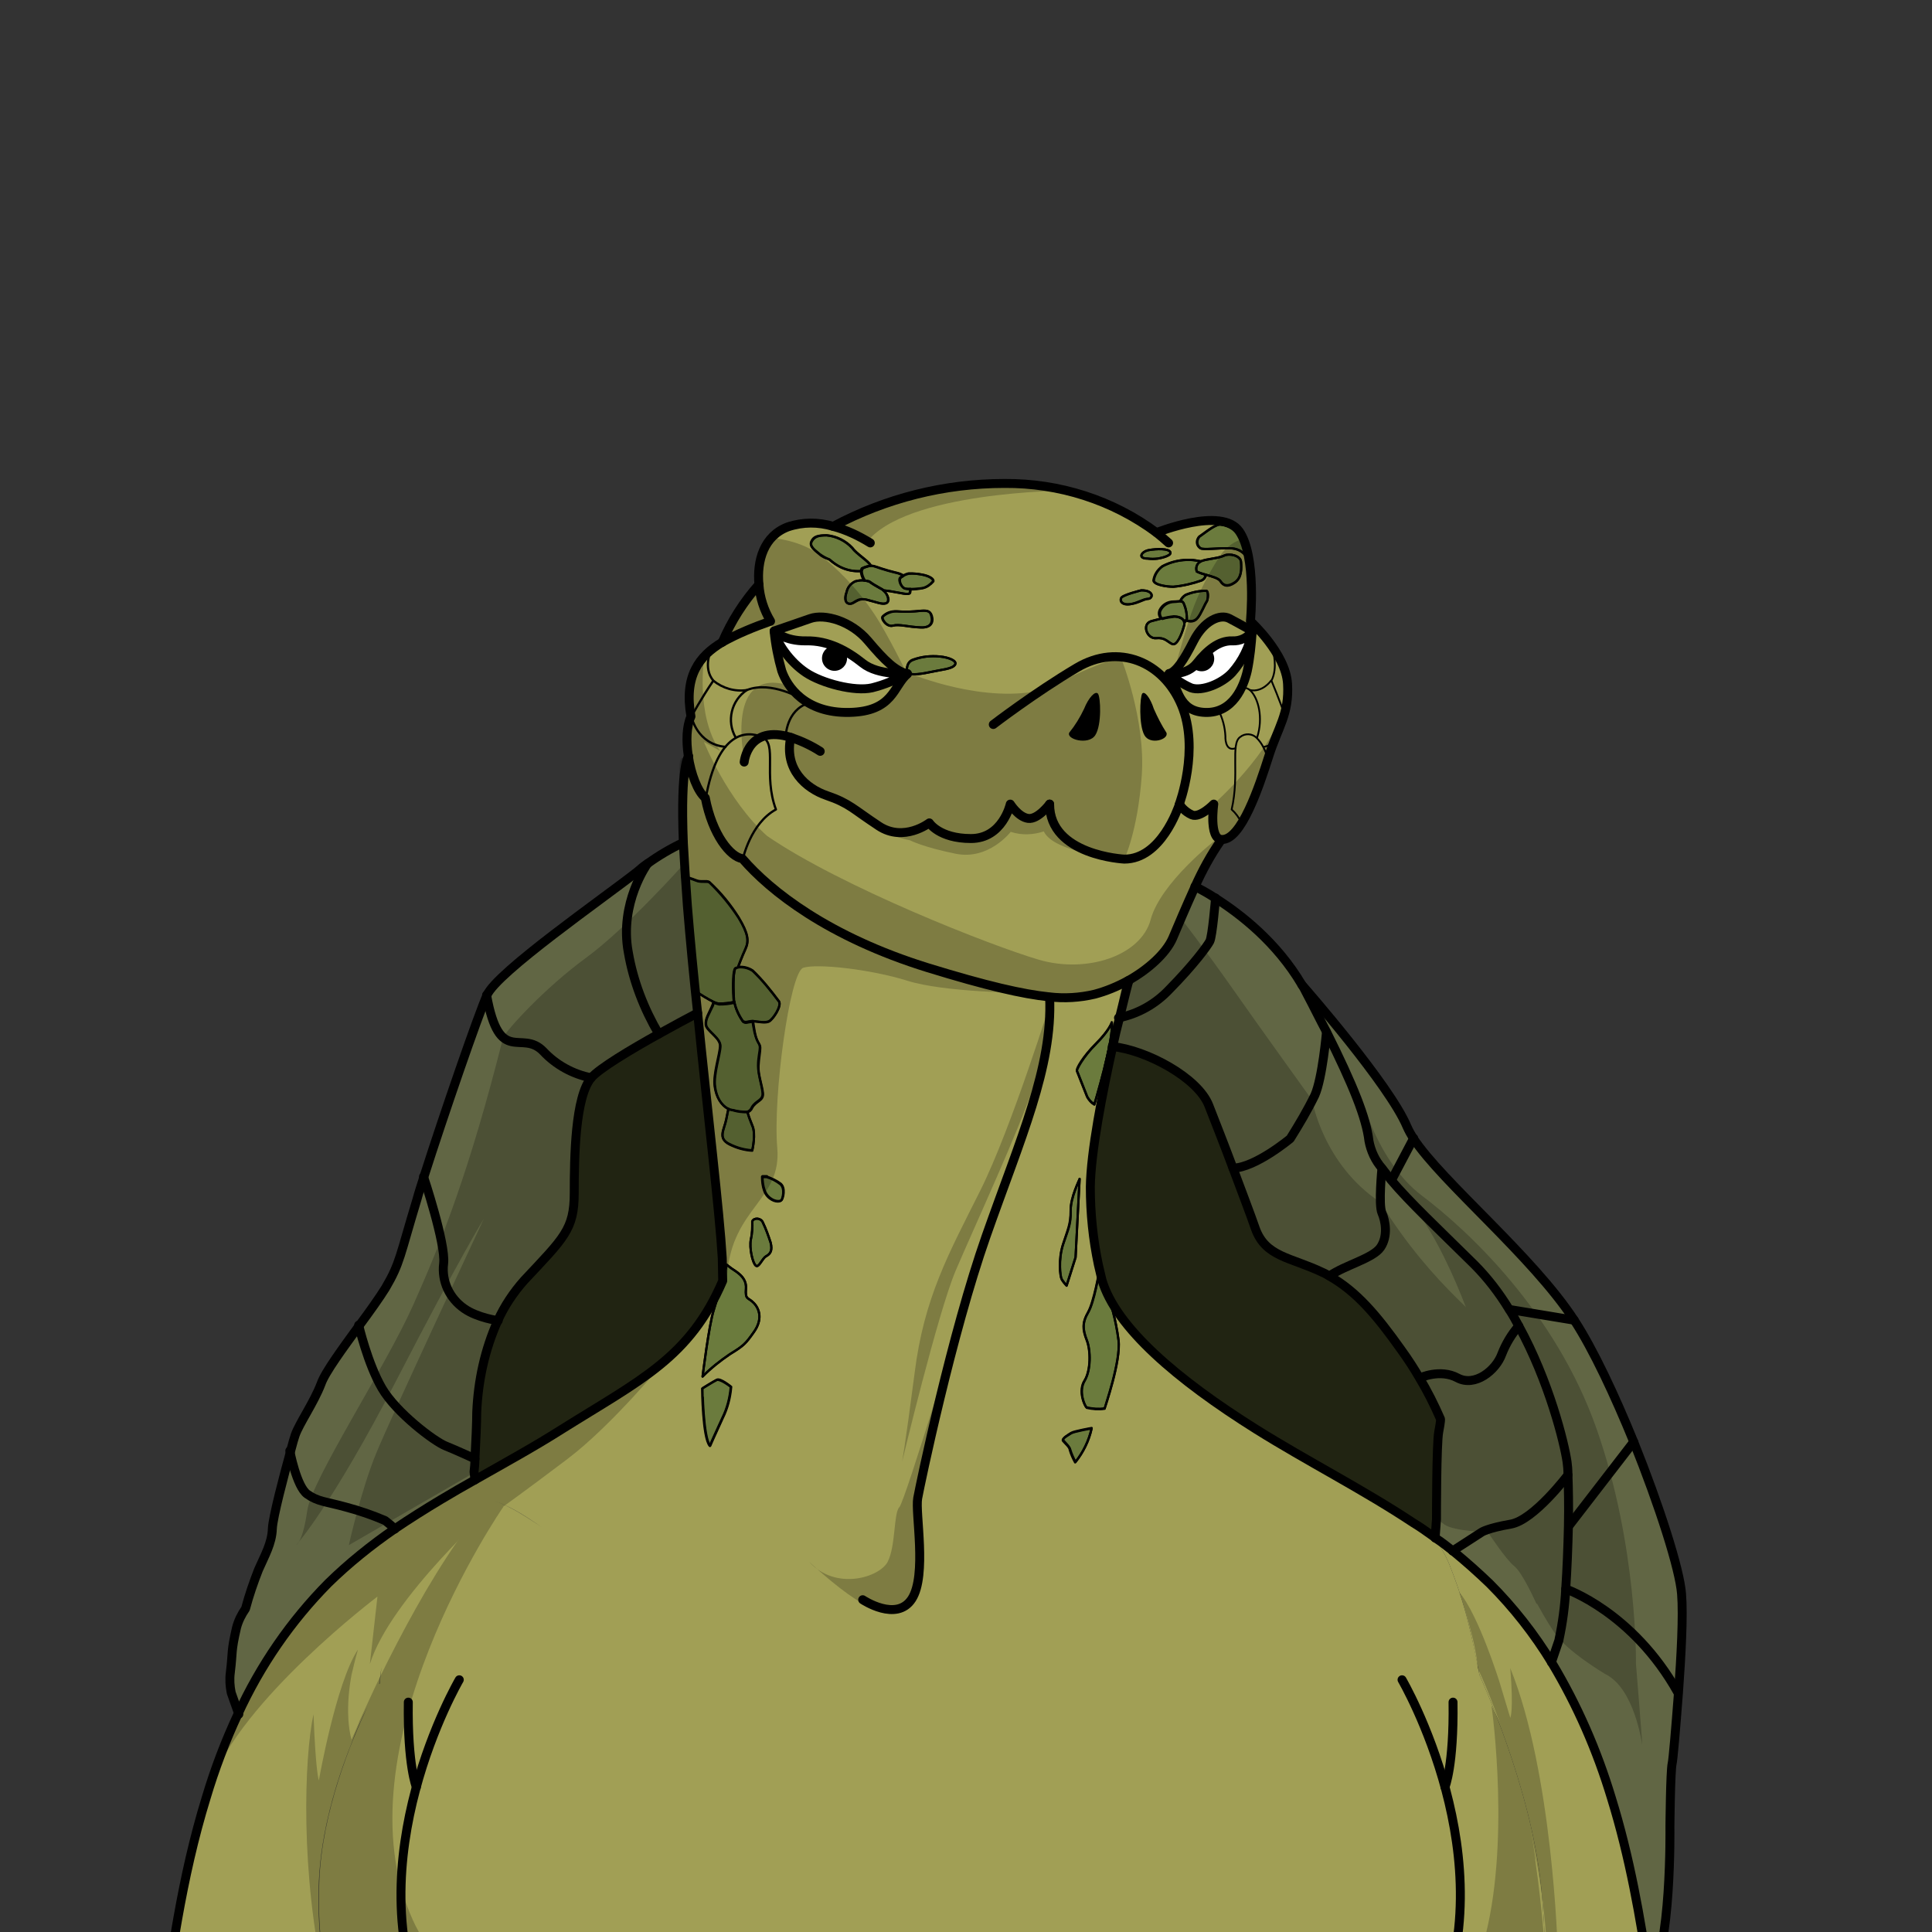 ﻿<?xml version="1.0" encoding="utf-8"?>
<!-- Generator: Adobe Illustrator 25.2.0, SVG Export Plug-In . SVG Version: 6.00 Build 0)  -->
<svg version="1.1" id="Layer_1" xmlns="http://www.w3.org/2000/svg" xmlns:xlink="http://www.w3.org/1999/xlink" x="0px" y="0px" viewBox="0 0 432 432" style="enable-background:new 0 0 432 432;" xml:space="preserve">
<rect x="0" y="0" width="432" height="432" fill="#333333" stroke="none"/>
<style type="text/css">
	.st0{fill:#616644;}
	.st1{fill:#A19F55;}
	.st2{fill:#6B7B3D;stroke:#000000;stroke-width:0.5;stroke-linecap:round;stroke-linejoin:round;}
	.st3{fill:#FFFFFF;}
	.st4{fill:none;stroke:#000000;stroke-width:2;stroke-linecap:round;stroke-linejoin:round;}
	.st5{clip-path:url(#SVGID_2_);}
	.st6{opacity:0.22;}
	.st7{fill:#212412;}
	.st8{fill:none;stroke:#000000;stroke-width:0.5;stroke-linecap:round;stroke-linejoin:round;}
	.st9{fill:none;stroke:#000000;stroke-width:0.4;stroke-linecap:round;stroke-linejoin:round;}
</style>
<g>
	<g id="body">
		<path class="st0" d="M152.8,188.4c-2.8,1.3-5.5,2.9-8,4.7c-0.8,0.5-1.5,1.1-2.3,1.8c-7.5,5.9-31.4,22.5-33.6,27.6&#xD;&#xA;			c-2,4.5-9.7,26.8-14.1,40.6c-0.6,1.9-1.2,3.7-1.6,5.2c-3.8,12.5-3.7,14.1-7,19.7c-1.3,2.1-3.5,5.2-5.8,8.3&#xD;&#xA;			c-3.7,5.1-7.7,10.5-8.6,13.1c-1.6,4.2-4.9,8.9-5.8,11.5c-0.2,0.6-0.6,1.9-1,3.5c-1.5,5.4-4,14.9-4.1,17.4c-0.1,3.3-1.7,6-3.1,9.2&#xD;&#xA;			c-1.1,2.8-2.1,5.7-2.9,8.7c-0.9,1.3-1.6,2.7-2,4.2c-1.3,5.6-0.8,5.2-1.4,10.1c-0.2,1.5-0.1,3,0.2,4.5l1.7,4.8&#xD;&#xA;			c4.9-10.9,11.7-20.8,20-29.4c4.6-4.5,9.6-8.5,14.9-12.1c3.4-2.3,6.9-4.5,10.4-6.6c2.5-1.5,5-3,7.6-4.4l-0.2-1.8&#xD;&#xA;			c0-0.9,0.1-1.9,0.2-2.9c0.2-3.8,0.4-8.1,0.4-10.4c0.2-7.1,1.8-14.1,4.7-20.5c1.5-3.3,3.5-6.3,5.9-9c8.9-9.4,11.3-11.5,11.2-19.5&#xD;&#xA;			s0.2-21.5,3.8-25.8c1.9-2.2,8.8-6.4,15.1-9.9c3.4-1.9,6.6-3.6,8.7-4.7c-0.9-8.4-1.7-16.7-2.3-24.1&#xD;&#xA;			C153.2,196.9,153,192.3,152.8,188.4z" />
		<path class="st0" d="M376,356.4c-0.4-5.5-5-19.8-10.7-34c-4.2-10.3-9-20.6-13.3-27.2c-9.3-14.4-29.5-30.8-36-40.7&#xD;&#xA;			c-0.6-0.8-1-1.7-1.4-2.6c-3.9-9.2-22.7-30.7-23.5-31.7l0,0c-5.5-9.5-13.7-15.8-19.4-19.4c-1.8-1.1-3.4-2-4.5-2.6&#xD;&#xA;			c-2.1,4.4-4,9-5,11.5c-1.5,3.4-5.5,7-10,9.5l0,0c0,0.1-0.9,3.4-2.1,8.3c-0.4,1.9-0.9,4.1-1.5,6.3c7.7,0.8,19.2,7,21.6,13.2&#xD;&#xA;			c1.4,3.6,3.5,8.9,5.4,14s3.9,10.3,5,13.5c2.3,6.4,7.9,6.4,15,9.8c0.5,0.2,1,0.5,1.5,0.8c6.2,3.5,10.7,8.9,16.1,16.5&#xD;&#xA;			c1.6,2.2,3,4.4,4.1,6.3c1.8,3,3.3,6,4.7,9.2c0,0,0.1,0.3-0.4,2.9s-0.5,19-0.5,19.5l-0.3,4.2l0,0c1.3,0.9,2.6,1.9,3.9,2.9&#xD;&#xA;			c2.8,2.3,5.6,4.7,8.1,7.2c5.3,5.3,10,11.3,13.9,17.7c5.7,9.5,10.2,19.7,13.3,30.3c4.1,13.2,6.5,26.8,8.5,40.5&#xD;&#xA;			c5.1-6.2,4.6-34,4.6-34s0.1-12.5,0.5-14.2c0.2-0.9,0.9-7.8,1.4-15.7C375.9,370.4,376.3,361.2,376,356.4z" />
		<path class="st1" d="M344.4,456.6c0,0,2.4-12.4,0.2-34.7s-13.8-47.4-13.8-47.4l0,0c-0.1-0.8-0.3-1.7-0.5-2.5s-0.3-1.6-0.5-2.4&#xD;&#xA;			s-0.3-1.6-0.5-2.4s-0.3-1.5-0.5-2.3c-1.1-4.8-2.5-9.4-4.3-14c-1-2.8-2.5-5.4-4.3-7.6l0.8,0.6c1.3,0.9,2.6,1.9,3.9,2.9&#xD;&#xA;			c2.9,2.2,5.6,4.6,8.1,7.1c5.3,5.3,10,11.3,13.9,17.7c5.7,9.5,10.2,19.7,13.3,30.3c4.1,13.2,6.5,26.8,8.5,40.5&#xD;&#xA;			c0.7,4.7,1.3,9.4,2,14.1L344.4,456.6z" />
		<path class="st1" d="M344.6,421.9c-2.2-22.3-13.8-47.4-13.8-47.4c-0.6-3.4-1.3-6.6-2-9.6c-1.1-4.8-2.5-9.4-4.3-14&#xD;&#xA;			c-1-2.8-2.5-5.4-4.3-7.6c-1.4-1-2.8-2-4.3-2.9c-1.6-0.5-3.2-0.7-4.8-0.7c1.6,0,3.3,0.2,4.8,0.7c-11.3-7.5-23.6-13.7-35.2-20.9&#xD;&#xA;			c-17.7-11.1-31.4-22.8-34.5-33.4l-0.8-3.4c-1.2-5.7-1.8-11.5-1.8-17.4c0.1-7.8,2.7-21.1,5-31.4c0.5-2.3,1-4.4,1.5-6.3&#xD;&#xA;			c1.2-4.9,2.1-8.2,2.1-8.3c4.5-2.5,8.5-6.1,10-9.5c1-2.5,3-7.1,5-11.5c1.6-3.6,3.5-7.1,5.8-10.5c4.4,0.4,8.5-11.9,10.6-18.6&#xD;&#xA;			s4.6-9.4,4.2-16.2c-0.4-6.8-8.3-14-8.3-14s1.4-14.6-2.5-20.1c-3.9-5.5-18.5,0.3-18.5,0.3c-9.8-7.3-21.8-11.1-34-11&#xD;&#xA;			c-13.4,0-26.5,3.3-38.3,9.6c-3.3-1-6.8-1-10.1,0.1c-5.4,1.9-7,7.6-6.5,12.9c-3.4,3.8-6.2,8.2-8.2,12.9c-5.3,3.1-8.7,7.6-7,16.6&#xD;&#xA;			c-1,2.2-1.1,5.5-0.6,8.8c0,0-2,1.5-1.2,19.4c0.2,3.8,0.5,8.5,0.9,14c0.6,7.4,1.4,15.7,2.3,24.1c2.2,21.8,4.9,44.5,5.5,54.7&#xD;&#xA;			l0.1,5.1c-7.4,17.2-18.3,22.2-36,33.2c-6.3,4-12.9,7.6-19.4,11.3c-2.6,1.4-5.1,2.9-7.6,4.4c-3.5,2.1-7,4.3-10.4,6.6&#xD;&#xA;			c-5.3,3.6-10.3,7.6-14.9,12.1c-8.4,8.5-15.2,18.4-20.2,29.3c-2.8,6-5.2,12.2-7.1,18.6c-5.5,17.8-8,36.3-10.5,54.7H77&#xD;&#xA;			c0,0-6.6-14-5.7-36c0.5-11,3.8-22,7.1-30.3c1.1-3,2.4-5.9,3.8-8.7c-3.7,7.8-10.2,23.4-10.8,39c-0.9,22,5.7,36,5.7,36h267.4&#xD;&#xA;			C344.4,456.6,346.8,444.2,344.6,421.9z M84.6,376.8c0.1-0.1,0.1-0.2,0.2-0.3c0.1-0.8,0.2-1.5,0.3-2.3c0.1-0.5,0.1-0.9,0.2-1.4&#xD;&#xA;			c-0.1,1.2-0.3,2.4-0.4,3.7C84.8,376.5,84.7,376.6,84.6,376.8z M82.6,380.8c0.2-0.4,0.4-0.9,0.7-1.3&#xD;&#xA;			C83,379.9,82.8,380.4,82.6,380.8z M110.8,335.7c-1.9-0.7-3.9-1-5.9-1C106.9,334.7,108.9,335,110.8,335.7c3.8,1.3,7.1,3.6,10.4,5.8&#xD;&#xA;			c0.2,0.1,0.4,0.3,0.6,0.4c-0.2-0.1-0.4-0.3-0.6-0.4C117.8,339.3,114.5,337,110.8,335.7z" />
		<path class="st2" d="M248.6,228.6c0.5,3.9-3.9,18.3-3.9,18.3c-0.7-0.4-1.2-1-1.6-1.7c-0.4-1-2.1-5.4-2.3-5.8s1.3-3.1,4.3-6.1&#xD;&#xA;			S248.6,228.6,248.6,228.6z" />
		<path class="st2" d="M241.4,263.6l-0.9,17.5l-2,6.3c-0.4-0.4-0.8-0.9-1.1-1.4c-0.4-0.6-0.8-4.4,0.3-7.8s1.7-4.5,1.7-7.5&#xD;&#xA;			S241.4,263.8,241.4,263.6z" />
		<path class="st2" d="M247.6,289.6c0.7,1.3,1.9,5.4,2.5,10s-3.1,15.1-3.1,15.3c-1.3,0.2-2.7,0.1-4-0.2c-0.5-0.3-2-3.7-0.5-6&#xD;&#xA;			s1.4-6.8,0.5-9.1s-1-3.9,0.3-6.2s2.5-9.2,2.5-9.2C246.2,286.1,246.8,287.9,247.6,289.6z" />
		<path class="st2" d="M239.5,320.5c0.6-0.4,4.6-1.1,4.6-1.1c-0.6,2.8-1.9,5.4-3.7,7.6c-0.5-0.9-0.9-1.8-1.2-2.8&#xD;&#xA;			c0-0.6-1.1-1.5-1.5-2S238.9,320.9,239.5,320.5z" />
		<path class="st2" d="M163.4,310.1c-0.2,2.4-0.8,4.8-1.9,7c-1.9,4.1-2.8,6.2-2.8,6.2c-1.6-1.8-1.7-12.8-1.7-12.8s2.4-1.5,3.2-1.9&#xD;&#xA;			S163.4,310.1,163.4,310.1z" />
		<path class="st2" d="M168.6,291.4c1.3,1.4,1.9,3.7,0,6.4s-2.3,3.1-5.4,5c-2.2,1.5-4.3,3.1-6.1,5c0,0,1.4-11.5,2.5-14.9&#xD;&#xA;			s2.9-10.1,2.9-10.1l0.9,0.7c0.9,0.7,3.6,1.9,3.4,4.6S167.3,290,168.6,291.4z" />
		<path class="st2" d="M170.6,273.4c0.7,1.4,1.2,2.9,1.7,4.4c0.5,1.9-0.1,2.6-1,3.1s-1.6,2.7-2.3,2.1s-1.5-3.9-1.1-5.9&#xD;&#xA;			c0.3-1.3,0.3-2.7,0.3-4C168.6,272.2,170.2,272.3,170.6,273.4z" />
		<path class="st2" d="M171.5,263.1c1.1,0.4,2.2,0.9,3.1,1.6c1.1,1,0.5,3.2,0.2,3.6s-1.8,0.5-3.1-0.9s-1.2-4.4-1.2-4.4H171.5z" />
		<path class="st2" d="M162.4,250.2c0.2-1.1,0.4-1.9,0.5-2.4c0.3,0.2,0.7,0.3,1.1,0.3c1,0.3,2.1,0.4,3.1,0.4&#xD;&#xA;			c0.3,1.1,0.7,2.1,1.1,3.1c0.9,1.9,0,5.6,0,5.6c-1.8-0.1-3.5-0.6-5.1-1.4C160.4,254.5,162,252.6,162.4,250.2z" />
		<path class="st2" d="M168.4,228.4c0.1,0.6,0.2,1.5,0.4,2.5c0.5,2.5,1.2,2.4,1.2,3.4s-0.3,2.2-0.4,4.1s0.8,4.2,1,6&#xD;&#xA;			s-1.5,1.7-2.4,3.3c-0.2,0.5-0.6,0.9-1.1,1c-1.1,0-2.1-0.1-3.1-0.4c-0.4-0.1-0.7-0.2-1.1-0.3c-1.6-0.8-2.7-2.6-3-5&#xD;&#xA;			c-0.4-2.8,1.2-7.3,1.2-9.1s-3-3.4-3.2-4.7s0.7-2.5,1.3-3.9c0.2-0.3,0.3-0.7,0.4-1.1c0.4,0.2,0.8,0.3,1.2,0.4&#xD;&#xA;			c1.2,0,2.3-0.1,3.5-0.4c0.3,1.6,1,3,1.9,4.3c0.6,0.4,0.8,0.1,1.9,0C168.1,228.3,168.3,228.3,168.4,228.4z" />
		<path class="st2" d="M168,228.3c-1,0.1-1.2,0.4-1.9,0c-0.9-1.3-1.6-2.8-1.9-4.3c-0.1-0.3-0.1-0.6-0.1-0.9&#xD;&#xA;			c-0.2-2.9-0.1-6.4,0.4-6.7c0.2-0.1,0.5-0.2,0.7-0.2c1.1-0.1,2.2,0.2,3.1,0.8c2.2,2.1,4.1,4.5,5.9,6.9c0.6,1-1.3,3.9-2.2,4.4&#xD;&#xA;			s-2.5,0.1-3.6,0C168.3,228.3,168.1,228.3,168,228.3z" />
		<path class="st2" d="M160.7,224.4c-0.4,0-0.8-0.2-1.2-0.4c-1.4-0.7-2.7-1.5-4-2.4l-2.9-25.6c1,0.2,2,0.5,3,0.9&#xD;&#xA;			c1.1,0.5,2.4,0.1,3,0.4c2.5,2.4,4.7,5.1,6.6,8c2.1,3.5,2.3,5.2,1.5,6.9s-1.6,3.9-1.6,3.9v0.2c-0.2,0-0.5,0.1-0.7,0.2&#xD;&#xA;			c-0.5,0.4-0.6,3.8-0.4,6.7c0,0.3,0.1,0.6,0.1,0.9C163,224.3,161.9,224.4,160.7,224.4z" />
		<path class="st2" d="M210.2,146.8c2,0.2,4,1,3.3,1.9s-2.8,1-5.6,1.6s-4.9,0.7-5.1-0.1c0,0-0.3-2,1.3-2.6&#xD;&#xA;			C206,146.8,208.1,146.6,210.2,146.8z" />
		<path class="st2" d="M208.2,137.3c0.5,1,0.7,3.1-2.2,3s-4.9-0.8-6.3-0.4s-2.8-1.7-2.2-2.1c0.9-0.8,2-1.1,3.1-1.1&#xD;&#xA;			c1.3,0.1,2.7,0.1,4,0C206.7,136.5,207.7,136.4,208.2,137.3z" />
		<path class="st2" d="M197.5,132c1.2,1,1.4,2.6,0.6,2.9s-2-0.2-4.3-0.8s-2.8,1-3.9,0.9s-0.9-1.7-0.6-2.6c0.2-1.1,0.9-1.9,1.9-2.4&#xD;&#xA;			c0.7-0.2,1.4-0.3,2.1-0.2c0.6,0.1,1,0.2,1,0.2c0.8,0.6,1.7,1.1,2.6,1.6C197.1,131.7,197.3,131.8,197.5,132z" />
		<path class="st2" d="M206.3,128.5c1.6,0.3,2.6,1,2.4,1.5c-0.6,0.7-1.4,1.3-2.3,1.5c-0.9,0.2-1.9,0.3-2.9,0.3c-0.4,0-0.8,0-1.2-0.1&#xD;&#xA;			c-0.9-0.3-1.7-2.3-0.8-2.6l0.4-0.3c0.4-0.2,0.8-0.4,1.3-0.5C204.3,128.2,205.3,128.3,206.3,128.5z" />
		<path class="st2" d="M202.4,131.6c0.4,0.1,0.8,0.1,1.2,0.1c0,0.3,0,0.6-0.1,0.9c-0.3,0.5-1.9,0-4.4-0.4l-1.5-0.2&#xD;&#xA;			c-0.2-0.2-0.4-0.3-0.6-0.4c-0.9-0.5-1.8-1-2.6-1.6c0,0-0.4-0.1-1-0.2c-0.4-0.6-0.7-1.4-0.7-2.1l0.2-0.6c0.6-0.3,1.3-0.5,1.9-0.6&#xD;&#xA;			c0.9,0,1.4,0.4,3.9,1.1s2.1,0.4,3.4,1.1l-0.4,0.3C200.7,129.3,201.4,131.3,202.4,131.6z" />
		<path class="st2" d="M190.5,122.5c0.9,1.3,3.7,3,4.1,3.9c0,0,0,0.1,0,0.1c-0.7,0.1-1.3,0.3-1.9,0.6l-0.2,0.6h-0.1&#xD;&#xA;			c-1.5,0.1-3-0.2-4.3-0.8c-1-0.5-1.9-1.1-2.7-1.8c-0.8-0.3-1.6-0.6-2.2-1.2c-0.8-0.7-2.3-1.6-1.8-2.8s1.5-1.4,3.4-1.4&#xD;&#xA;			C186.9,119.9,189,120.9,190.5,122.5z" />
		<path class="st2" d="M256.7,133.9c-1,0.1-2.2,1-4,1.2s-2.3-0.7-2-1.4s4.5-1.7,4.5-1.7C258.2,132,257.8,133.9,256.7,133.9z" />
		<path class="st2" d="M264.8,139.2c0.1,0.3,0,0.6-0.1,0.9c-0.4,1.5-1.5,4.4-2.6,3.9s-1.6-1.5-3.6-1.3s-3.3-3.1-1.1-3.8&#xD;&#xA;			c0,0,1.1-0.3,2.3-0.6c0.9-0.2,1.8-0.4,2.8-0.5C263.6,137.9,264.7,138.3,264.8,139.2z" />
		<path class="st2" d="M264.9,135.2c0.4,1,0.6,2.1,0.6,3.2c0,0.1-0.1,0.2-0.2,0.3l-0.4,0.5c-0.2-0.9-1.2-1.4-2.2-1.3&#xD;&#xA;			c-0.9,0.1-1.9,0.2-2.8,0.5c-0.5-0.5-0.7-1.3-0.4-1.9c0.6-1.2,1.8-1.9,3.1-1.9c0.6,0,1.1-0.2,1.5-0.1S264.6,134.6,264.9,135.2z" />
		<path class="st2" d="M269.8,134.6c-0.3,0.4-1.3,2.8-2,3.6c-0.6,0.8-1.7,1-2.6,0.5c0.1-0.1,0.2-0.3,0.2-0.3c0-1.1-0.2-2.2-0.6-3.2&#xD;&#xA;			c-0.2-0.6-0.5-0.8-0.9-0.8c0.2-0.6,0.7-1.1,1.2-1.4c1.5-0.6,3-0.9,4.6-0.9C270.3,132.3,270.1,134.2,269.8,134.6z" />
		<path class="st2" d="M258.9,124.9c-0.8,0.1-1.5,0.1-2.3,0c-2.3,0-1.4-1.6,0.3-1.9s4.5-0.4,4.8,0.5S258.9,124.9,258.9,124.9z" />
		<path class="st2" d="M267.7,127.8c0.6,0.3,1.3,0.6,2,0.7c-0.1,0.6-0.5,1.1-1,1.3c-2,0.7-4.1,1.2-6.3,1.4c-1.4,0-4.3-0.4-4.4-1.4&#xD;&#xA;			c0.2-1.3,0.9-2.4,2-3.2c1.9-1,4.1-1.5,6.3-1.4c0.7,0,1.5,0.2,2.2,0.3C267.7,126,267.4,126.9,267.7,127.8z" />
		<path class="st2" d="M277.5,125.6c0.1,1.4,0.2,3.5-1.4,4.6s-2.6,0.7-3.2-0.3c-0.4-0.6-1.9-1-3.3-1.4c-0.7-0.2-1.4-0.4-2-0.7&#xD;&#xA;			c-0.3-0.8,0-1.8,0.8-2.2c0.3-0.2,0.7-0.3,1.1-0.4c2.6-0.5,3.2-0.5,4.3-1S277.4,124.2,277.5,125.6z" />
		<path class="st2" d="M276,118.4c1.4,0.9,2.8,4.6,2.7,6c-0.8-1.2-2.2-1.8-3.6-1.8c-2.6-0.1-5.9,0.4-6.6,0c-0.8-0.5-1-1.5-0.5-2.3&#xD;&#xA;			c0.1-0.2,0.3-0.4,0.5-0.5c1.4-1,3.5-2.7,4.6-2.5C274.1,117.4,275.1,117.8,276,118.4z" />
		<path class="st3" d="M266.7,149.3c-0.9,0.9-2.1,1.5-3.4,1.8c2.9,3,7.5,3.3,10.7,0.7c3.5-2.6,5-9.2,5-9.2c-1.9,0.5-3.9,0.9-5.9,1.2&#xD;&#xA;			C271.3,143.9,266.7,149.3,266.7,149.3z" />
		<path class="st3" d="M174.5,142.9c2.7,0.6,5.4,1,8.2,1.2c4.9,0.3,6.4,1.7,9.3,3.8c2.4,1.6,5,2.7,7.8,3.4c-4.5,2.6-8.9,3.3-15,1.1&#xD;&#xA;			S175.3,145.6,174.5,142.9z" />
		<path d="M239.1,163.8c1.3-1.6,2.4-3.4,3.3-5.3c1-2.5,2.5-4.1,3.1-3.4s0.9,7-0.6,9.3S238.3,165.3,239.1,163.8z" />
		<path d="M260.8,163.8c-1.1-1.7-2-3.5-2.8-5.3c-0.8-2.5-2.1-4.1-2.6-3.4s-0.8,7,0.5,9.3S261.5,165.3,260.8,163.8z" />
		<path class="st4" d="M173.1,141.1c0,0,4.9-1.7,8.1-2.8s9.1,0.5,12.9,5s6.1,6.7,8.8,7.4c-3.2,2.7-3.1,8.4-13,8.6&#xD;&#xA;			s-13.9-5.8-15.1-9.3C174,147.2,173.4,144.2,173.1,141.1z" />
		<path class="st4" d="M173.1,141.1c0,0,2.3,2.3,7.2,2.2s9.1,2.2,12.6,5s10,2.3,10,2.3c-2.5,1.4-5.1,2.5-7.9,3.2&#xD;&#xA;			c-3.9,0.9-11.2-1-14.8-3.4S173.8,143.9,173.1,141.1z" />
		<circle cx="186.6" cy="147.2" r="2.8" />
		<path class="st4" d="M280,141.1c0,0-3-1.7-5.1-2.8s-5.7,0.5-8,5s-3.8,6.7-5.5,7.4c2,2.7,1.9,8.4,8.1,8.6s8.6-5.8,9.4-9.3&#xD;&#xA;			C279.5,147.1,279.8,144.1,280,141.1z" />
		<g>
			<defs>
				<path id="SVGID_1_" d="M280,141.1c-1,1.5-2.7,2.3-4.5,2.2c-3-0.1-5.7,2.2-7.9,5s-6.2,2.3-6.2,2.3c1.4,1.3,3.1,2.4,4.9,3.2&#xD;&#xA;					c2.5,0.9,7-1,9.2-3.4C277.8,147.8,279.4,144.6,280,141.1z" />
			</defs>
			<clipPath id="SVGID_2_">
				<use xlink:href="#SVGID_1_" style="overflow:visible;" />
			</clipPath>
			<g class="st5">
				<circle cx="268.7" cy="147.3" r="2.8" />
			</g>
		</g>
		<path class="st4" d="M280,141.1c-1,1.5-2.7,2.3-4.5,2.2c-3-0.1-5.7,2.2-7.9,5s-6.2,2.3-6.2,2.3c1.4,1.3,3.1,2.4,4.9,3.2&#xD;&#xA;			c2.5,0.9,7-1,9.2-3.4C277.8,147.8,279.4,144.6,280,141.1z" />
		<g class="st6">
			<path d="M235.2,223.1c0,0-9,29.1-16,43.1c-7,14-12.6,23.9-14.7,40.9c-2.3,17.6-2.8,19.8-2.8,19.8s8-33.4,12-42.8&#xD;&#xA;				s14.6-32.3,17.5-41.6s3.6-14.5,3.6-14.9S235.2,223.1,235.2,223.1z" />
			<path d="M216,290.6c0,0-13.6,45.1-14.9,46.4s-0.8,8.7-2.6,12.2s-11.6,6.6-17.6,0c13.8,12.7,18.4,12.3,20.6,10.3s5-3.8,4.2-11.9&#xD;&#xA;				s-1-12.6-1-12.6l6.8-27.3L216,290.6z" />
			<path d="M228.7,222c0,0-17.5-0.1-25.8-2.7s-20.3-3.9-23.3-2.9s-6.8,28.8-5.8,40.3c1,11.6-10,13.3-11.2,28.2&#xD;&#xA;				c-4-33.9-7.8-70.1-8.9-86.9s-3.4-33.7,0-27s4.2,8.8,4.2,8.8s2.4,9.4,8.5,12.5c12,11.5,27.9,20.2,36.1,23.1S228.7,222,228.7,222z" />
			<path d="M157.5,146.7c0,0-2.1,13.1,3.5,21.2l-3.6-2c0,0,5.2,13,14.1,21c16.6,11.4,50.2,24.6,60.8,27.7s22.8-0.8,25-9&#xD;&#xA;				c2.2-8.2,14.4-17.7,14.4-17.7s-5.5,10.5-7.1,16.1s-6.7,12.9-11.5,15.1s-11.5,7.7-38.3-0.4s-32.8-11.2-41.1-19l-8.3-7.8&#xD;&#xA;				c-2.9-2-5-4.9-6.2-8.2l-1.8-5.4c0,0-2.7-2.5-3.1-9.1s-0.8-8.3-0.6-8.6c0.4-2.1,0.5-4.3,0.5-6.4&#xD;&#xA;				C154.2,151.1,157.5,146.7,157.5,146.7z" />
			<path d="M172.5,120.3c0,0,6.6,0.3,11.5,4.3c5,4.1,9.3,9,12.7,14.6c3.3,5.6,6.1,11.5,6.1,11.5c-2.7-1.7-5.1-3.7-7.3-5.9&#xD;&#xA;				c-3.4-3.5-5.2-5.9-8.9-6.4s-11.7,1.9-11.7,1.9h-1.7l-1.5-0.7C171.6,139.6,166.3,128.5,172.5,120.3z" />
			<path d="M278.9,120.3c-2.6,0.4-4.9,2-6.3,4.3c-2.9,4.5-5.3,9.4-6.9,14.6c-1.8,5.6-3.3,11.5-3.3,11.5c1.6-1.8,2.9-3.8,4-5.9&#xD;&#xA;				c1.8-3.5,2.8-5.9,4.8-6.4s6.4,1.9,6.4,1.9h0.9l0.8-0.7C279.4,139.6,282.2,128.5,278.9,120.3z" />
			<path d="M203.5,150.6c0,0,16.9,7.1,30.3,3.5c13.6-7,16.9-6.9,16.9-6.9s5.5,13.7,4.6,26.2s-3.9,18.7-3.9,18.7s-15.7-1.2-18-6.2&#xD;&#xA;				c-2.4,0.8-5,0.9-7.4,0.1c0,0-4.9,6.4-12.3,4.9s-10.2-3-10.2-3c-4.8-1-9.4-3.2-13.2-6.3c-6.6-5.2-10.3-5.8-10.3-5.8l-3.9-10.3&#xD;&#xA;				c0,0-2.4-2.1-6.6,0c-3.7,3.6-3.1,4.1-3.1,4.1s-4.4-20.8,10.2-16.3c7.5,6.2,14.1,9,20,4.7S203.5,150.6,203.5,150.6z" />
			<path d="M153,193.1c0,0-12.6,14.2-22,21.1s-17.6,16-18.5,17.8c-7.5,29.8-13.8,45.7-20.1,59.8s-22.7,39-23.7,46s-2.4,7.6-2.4,7.6&#xD;&#xA;				s7.9-8.8,22.3-36.7s19.6-36.2,19.6-36.2S87.5,316.7,84.1,325S78,345.5,78,345.5l27.3-15.8c0,0,6.7-4.9,7.8-8.2s-0.1-5.5,8.2-7.4&#xD;&#xA;				c13.7-5.8,21.4-11.2,26.2-17.9s7.2-11.2,10.5-13.3l3.3-2l-7.1-76.7L153,193.1z" />
			<path d="M264.1,205.4c0,0,5.5,7.1,11.6,15.8s17.7,24.8,17.7,24.8s2.4,14.3,15.2,22.8c12.3,19.8,24.3,26.8,27.8,32.5&#xD;&#xA;				c4.6,24.5,8.5,34.9,8.5,34.9v19l-1.3,3.5c0,0-3.1-7-5-8.5s-5.9-7.6-5.9-7.6s-7.6-0.2-9.7-1.7s-6.3-4.7-6.3-4.7l-28.8-20.6&#xD;&#xA;				c0,0-3.7-9.1-6.8-10.2s-11.3-2.6-11.3-2.6l-24.3-20.1c0,0-3.6-8.1-1.2-23.9s6.7-39.2,6.7-39.2S260.4,217.6,264.1,205.4z" />
			<path d="M304.3,244.9c0,0,3.5,14.8,13.7,22.5s29.8,25.9,39,52.1s8.8,52.5,8.8,52.5s1.5,18.4,1.4,18.1s-1.7-12.6-8.3-15.8&#xD;&#xA;				c0,0-8.6-5.1-11.3-9.2c-1.8-2.7-3.4-5.5-4.9-8.4l-11.4-54.1c0,0-6.5-22.8-17-35.1c-7.1-9.1-7.6-10.4-8.3-13.3&#xD;&#xA;				S304.3,244.9,304.3,244.9z" />
			<path d="M238.2,109.7c0,0-36,0.2-44.5,11.7c-6.6-3.5-7.2-4.4-7.2-4.4c6.8-3.2,14-5.6,21.3-7.3&#xD;&#xA;				C219.3,107.2,238.2,109.7,238.2,109.7z" />
			<polygon points="169.5,131.7 171.7,139.3 162.4,143.2 163.2,139 			" />
			<path d="M270.7,180.4c0,0,11.3-9.6,16.1-20.7c-5.4,14.6-5.3,20.8-8.9,24.3s-5,4-5,4S268.7,186.5,270.7,180.4z" />
			<path d="M148.9,304c0,0-11.9,14.6-22.1,22.3s-14.3,10.6-14.3,10.6s-2.8-4.9-13.9-0.9c9.9-6.5,27.4-16.4,27.4-16.4&#xD;&#xA;				C134.2,315.2,141.8,309.9,148.9,304z" />
			<path d="M326.3,356c0,0,3.9,11.3,4.1,17c4.3,8.8,15,37.8,15.6,66l2.3-3.1c0,0-1.1-39.5-10.6-62.9c0.8,9.9,0,11.1,0,11.1l-2.5-8.3&#xD;&#xA;				C335.2,375.9,330.7,361.3,326.3,356z" />
			<path d="M213.8,456.6c-4.7,3.7-9.6,7.2-14.7,10.3H84.4c-0.5-0.6-1-1.2-1.4-1.8c0,0-0.1-0.1-0.1-0.1c-2-2.6-3.7-5.5-5.2-8.4&#xD;&#xA;				c-1.3-2.5-2.4-5.1-3.3-7.8c-0.7-1.8-1.2-3.6-1.7-5.1v-0.1c-5.6-24.5-4.7-50.6-2.6-60.3c0.5,13.2,1.2,14.8,1.2,14.8&#xD;&#xA;				s3.8-21.7,8.7-29.2c0,0,0,0.1,0,0.1c-0.5,1.7-0.9,3.4-1.3,5.1c0,0.1-0.1,0.3-0.1,0.4c-0.6,3.3-0.9,6.6-0.7,9.9c0,0,0,0.1,0,0.1&#xD;&#xA;				c0.1,1.5,0.3,3,0.7,4.5c0.5-1.1,1.1-2.5,1.7-3.9c0,0,0-0.1,0-0.1c1.3-2.8,2.8-6.2,4.6-9.9l0,0c4.7-9.6,10.9-21.2,17.4-30.5&#xD;&#xA;				c2.2-3.2,4.7-6.3,7.4-9.2l0.3-0.3c1-1,2-2,3.1-2.8l0.9-0.7l-0.2,0.6l-1.2,4.3l-0.1,0.5c0,0-37.5,54.2-20.2,92.3&#xD;&#xA;				c6.4,14.2,21.6,22.7,39.4,27.4C161.7,464.5,199.1,461.5,213.8,456.6z" />
			<path d="M113.8,332.2l-3.1,4.3c0,0-23.4,20.8-28,35.6l1.7-15.1c0,0-30.6,23.1-37.3,42c7.5-18.4,12.2-31.2,26.7-45.4&#xD;&#xA;				s27.8-20.1,27.8-20.1L113.8,332.2z" />
			<path d="M344.5,456.6c-0.2,0.8-0.4,1.6-0.6,2.4c-0.8,2.7-1.7,5.4-2.9,7.9H241c-2.3-3.3-4.4-6.8-6.3-10.3&#xD;&#xA;				c20.3,14.5,51.6,10.5,73.2,0c12.3-6,21.6-14.1,23.8-22.1c6.1-21.6,2-51.8,1.8-53.1l0,0c0.2,0.4,0.4,0.7,0.5,1s0.3,0.5,0.4,0.8&#xD;&#xA;				s0.3,0.5,0.4,0.8l0,0c3.6,7.6,6,16.6,7.5,25.3c0,0,0,0.1,0,0.1c0.4,2,0.7,4.1,1,6.1c0,0,0,0,0,0.1c0,0.1,0,0.2,0,0.4&#xD;&#xA;				c0.8,5.6,1.4,11,1.8,15.8c0,0,0,0.1,0,0.1c0.3,3.6,0.5,6.8,0.7,9.4c0,0,0,0.1,0,0.1C346.2,446.5,345.7,451.6,344.5,456.6z" />
		</g>
		<path class="st7" d="M156,226.5c-2.1,1.1-5.3,2.8-8.7,4.7c-6.3,3.5-13.3,7.7-15.1,9.8c-3.6,4.3-3.8,17.7-3.8,25.8&#xD;&#xA;			s-2.3,10-11.2,19.5c-2.4,2.7-4.4,5.7-5.9,9c-2.9,6.5-4.4,13.4-4.7,20.5c0,2.3-0.2,6.6-0.4,10.4c0,1-0.1,2-0.2,2.9l0.2,1.8&#xD;&#xA;			c6.5-3.7,13.1-7.4,19.4-11.3c17.7-11.1,28.6-16,36-33.2l-0.1-5.1C160.8,271,158.2,248.3,156,226.5z" />
		<path class="st7" d="M322.2,317.3c-1.4-3.2-3-6.2-4.7-9.2c-1.1-2-2.5-4.1-4.1-6.3c-5.4-7.6-9.9-13-16.1-16.5&#xD;&#xA;			c-0.5-0.3-1-0.5-1.5-0.8c-7-3.4-12.7-3.4-15-9.8c-1.1-3.2-3.1-8.3-5-13.5s-4-10.4-5.4-14c-2.4-6.2-13.9-12.4-21.6-13.2&#xD;&#xA;			c-2.3,10.3-4.9,23.7-5,31.4c0,5.8,0.6,11.6,1.8,17.4l0.8,3.4c3.2,10.6,16.8,22.3,34.5,33.4c11.5,7.2,23.9,13.4,35.1,20.9&#xD;&#xA;			c0.7,0.2,1.3,0.5,1.9,0.9c0.9,0.5,1.7,1.2,2.4,2l0.8,0.6l0,0l0.3-4.2c0-0.5-0.1-16.9,0.5-19.5S322.2,317.3,322.2,317.3z" />
		<path class="st4" d="M261.3,121.4c-0.9-0.8-1.8-1.6-2.7-2.3c-9.8-7.3-21.8-11.1-34-11c-13.4,0-26.5,3.3-38.3,9.6" />
		<path class="st4" d="M252.2,219.3c4.5-2.5,8.5-6.1,10-9.5c1.1-2.6,3-7.1,5-11.5c1.6-3.6,3.5-7.1,5.8-10.4" />
		<path class="st4" d="M161.5,143.6c-5.2,3.1-8.6,7.6-7,16.6c-1,2.2-1.1,5.5-0.6,8.8c0.6,4.1,2.1,8,3.8,9.4&#xD;&#xA;			c1.6,8.3,5.6,13.2,8.3,13.6c6.2,7.2,19.2,17.5,41.5,24.4c13,4,21.2,5.9,27.1,6.5c3.4,0.4,6.8,0.2,10.2-0.6c2.6-0.7,5-1.7,7.4-3" />
		<path class="st4" d="M194.6,121.4c-2.6-1.6-5.3-2.9-8.3-3.7c-3.3-1-6.8-1-10.1,0.1c-5.4,2-7,7.6-6.5,12.9c0.2,2.9,1.1,5.7,2.6,8.2&#xD;&#xA;			c-3.7,1.3-7.4,2.8-10.8,4.7" />
		<path class="st4" d="M234.7,179.8c0,11.5,16.7,12.3,16.7,12.3c8.2,0,12-11.4,12.3-12.2" />
		<path class="st4" d="M258.6,119.1c0,0,14.6-5.9,18.5-0.3s2.5,20.1,2.5,20.1s7.9,7.2,8.3,14s-2.1,9.6-4.2,16.2s-6.2,19-10.6,18.6&#xD;&#xA;			c-2.8-0.2-1.7-7.9-1.7-7.9s-3.1,3.2-4.9,2.4c-1.6-0.7-2.7-2.1-2.7-2.4l0,0" />
		<path class="st4" d="M176.8,164.9L176.8,164.9c-1.5,7.1,3.4,11.4,8.1,13c5,1.7,6,3.1,11.6,6.8s11.3-0.7,11.3-0.7s2.2,3.5,9.3,3.5&#xD;&#xA;			s8.8-7.7,8.8-7.7s1.8,2.9,4,3.2s4.8-3.2,4.8-3.2" />
		<path class="st4" d="M166.4,170.4c0,0,0.8-8.5,10.5-5.5c2.3,0.8,4.5,1.8,6.5,3.1" />
		<path class="st4" d="M336.5,456.6h34.3c-0.6-4.7-1.3-9.4-2-14.1c-2-13.7-4.4-27.3-8.5-40.5c-3.2-10.6-7.6-20.7-13.3-30.2&#xD;&#xA;			c-3.9-6.4-8.6-12.4-13.9-17.7c-2.6-2.5-5.3-4.9-8.1-7.2c-1.3-1-2.5-2-3.9-2.9l-0.8-0.6c-1.4-1-2.8-2-4.3-2.9&#xD;&#xA;			c-11.3-7.5-23.6-13.7-35.1-20.9c-17.7-11.1-31.4-22.8-34.5-33.4l-0.8-3.4c-1.2-5.7-1.8-11.5-1.8-17.4c0.1-7.8,2.7-21.1,5-31.4&#xD;&#xA;			c0.5-2.3,1-4.4,1.5-6.3c1.2-4.9,2-8.2,2.1-8.3l0,0" />
		<path class="st4" d="M154,169.1c0,0-1.9,1.5-1.2,19.4c0.2,3.9,0.5,8.5,0.9,14c0.6,7.4,1.4,15.7,2.3,24.1&#xD;&#xA;			c2.2,21.8,4.9,44.5,5.5,54.7l0.1,5.1c-7.4,17.2-18.3,22.1-36,33.2c-6.3,4-12.9,7.6-19.4,11.3c-2.5,1.4-5.1,2.9-7.6,4.4&#xD;&#xA;			c-3.5,2.1-7,4.3-10.4,6.6C83,345.5,78,349.5,73.4,354c-8.4,8.5-15.2,18.4-20.2,29.3c-2.8,6-5.2,12.3-7.1,18.7&#xD;&#xA;			c-5.5,17.8-8,36.3-10.5,54.7h45" />
		<path class="st4" d="M192.9,357.7c0,0,7.6,5.1,11-0.2s0.7-19.2,1.3-22.5s7.6-36.7,15.3-58.6s14.9-37.8,14.2-53.4" />
		<path class="st4" d="M263.7,179.8c0,0,4.6-12.3,0.5-22.1s-14.1-13.9-23.4-8.4s-18.7,12.7-18.7,12.7" />
		<path class="st4" d="M152.8,188.4c-2.8,1.3-5.5,2.9-8,4.7c-0.8,0.5-1.5,1.1-2.3,1.8c-7.5,5.9-31.4,22.5-33.6,27.6&#xD;&#xA;			c-2,4.5-9.7,26.8-14.1,40.6c-0.6,1.9-1.2,3.7-1.6,5.2c-3.8,12.5-3.7,14.1-7,19.7c-1.3,2.1-3.5,5.2-5.8,8.3&#xD;&#xA;			c-3.7,5.1-7.7,10.5-8.6,13.1c-1.6,4.2-4.9,8.9-5.8,11.5c-0.2,0.6-0.6,1.9-1,3.5c-1.5,5.4-4,14.9-4.1,17.4c-0.1,3.3-1.7,6-3.1,9.2&#xD;&#xA;			c-1.1,2.8-2.1,5.7-2.9,8.7c-0.9,1.3-1.6,2.7-2,4.2c-1.3,5.6-0.8,5.2-1.4,10.1c-0.2,1.5-0.1,3,0.2,4.5l1.7,4.8" />
		<path class="st4" d="M156,226.5c-2.1,1.1-5.3,2.8-8.7,4.7c-6.3,3.5-13.3,7.7-15.1,9.8c-3.6,4.3-3.8,17.7-3.8,25.8&#xD;&#xA;			s-2.3,10-11.2,19.5c-2.4,2.7-4.4,5.7-5.9,9c-2.9,6.5-4.4,13.4-4.7,20.5c0,2.3-0.2,6.6-0.4,10.4c0,1-0.1,2-0.2,2.9l0.2,1.8" />
		<path class="st4" d="M267.2,198.2c1.1,0.6,2.7,1.4,4.5,2.6c5.7,3.6,13.8,9.9,19.4,19.4l0,0c0.4,0.6,0.7,1.2,1,1.8&#xD;&#xA;			c1.7,3.2,3.1,6.1,4.5,8.7c6,12,8.9,19.3,9.5,24.4c0.4,2.2,1.4,4.4,2.9,6.1c0.6,0.8,1.3,1.7,2,2.6c4.1,4.9,10.6,11,18.6,18.9&#xD;&#xA;			c3,3,5.6,6.4,7.8,10c0.8,1.2,1.5,2.5,2.2,3.8c6.8,12.4,10.2,26.2,10.8,30.4c0.1,0.7,0.2,1.7,0.2,2.9c0.1,2.8,0.2,6.9,0.1,11.4&#xD;&#xA;			c-0.1,4.6-0.3,9.7-0.6,14.1c-0.2,3.8-0.7,7.6-1.5,11.3c0,0,0,0.1,0,0.1l-1.7,5" />
		<path class="st4" d="M248.7,234c7.7,0.8,19.2,7,21.6,13.2c1.4,3.6,3.5,8.9,5.4,14s3.9,10.3,5,13.5c2.3,6.4,7.9,6.4,15,9.8&#xD;&#xA;			c0.5,0.2,1,0.5,1.5,0.8c6.2,3.5,10.7,8.9,16.1,16.5c1.6,2.2,3,4.4,4.1,6.3c1.8,3,3.3,6,4.7,9.2c0,0,0.1,0.3-0.4,2.9&#xD;&#xA;			s-0.5,19-0.5,19.5l-0.3,4.2" />
		<path class="st4" d="M291.1,220.2L291.1,220.2c0.8,0.9,19.6,22.4,23.5,31.7c0.4,0.9,0.9,1.8,1.4,2.6c6.5,9.9,26.7,26.4,36,40.7&#xD;&#xA;			c4.3,6.6,9.1,16.9,13.3,27.2c5.7,14.2,10.3,28.5,10.7,34c0.4,4.8-0.1,14-0.7,22.2c-0.6,7.9-1.2,14.9-1.4,15.7&#xD;&#xA;			c-0.4,1.8-0.5,14.2-0.5,14.2s0.4,27.8-4.6,34" />
		<path class="st4" d="M144.8,193.1c0,0-6.4,8.8-4.3,19.9c1.1,6.4,3.5,12.6,6.8,18.2l0,0" />
		<path class="st4" d="M94.7,263.1c0,0,5,15,4.5,19.4c-0.5,4,1.3,7.8,4.6,10.1c3,2.1,7.6,2.7,7.6,2.7" />
		<path class="st4" d="M80.2,296.3c0,0,2,8.6,5.2,14.1s11.7,11.9,14.2,12.9s6.6,2.9,6.6,2.9" />
		<path class="st4" d="M64.8,324.4c0,0,1.5,8,3.9,9.7s4,1.6,8.7,2.9c3,0.8,5.9,1.8,8.7,3c0.8,0.6,1.5,1.2,2.2,1.9" />
		<path class="st4" d="M250.1,227.6c4.4-0.9,8.3-3.1,11.4-6.4c5.5-5.6,8.4-9.6,9-10.7s1.3-9.7,1.3-9.7" />
		<path class="st4" d="M296.6,230.8c0,0-0.9,10.3-2.6,14.1c-1.6,3.3-3.5,6.5-5.5,9.7c0,0-7.8,6.5-12.8,6.6" />
		<path class="st4" d="M309,261.3c0,0-0.8,8.1,0,9.9s1.4,5.2-0.3,7.7s-8,4-11.4,6.4l0,0" />
		<path class="st4" d="M317.5,308.1c0,0,4.5-2.1,8.4,0s8.6-1.7,9.9-5.3c0.9-2.3,2.2-4.5,3.8-6.3" />
		<path class="st4" d="M350.6,329.8c0,0-7.6,10.1-12.8,11s-6.5,1.8-6.5,1.8l-6.5,4.2" />
		<path class="st4" d="M132.2,241c-4.1-0.8-7.9-2.9-10.7-5.9c-4.9-5.1-9.8,3.5-12.7-12.6" />
		<line class="st4" x1="316.1" y1="254.5" x2="311.3" y2="263.6" />
		<line class="st4" x1="337.5" y1="292.8" x2="352" y2="295.2" />
		<line class="st4" x1="365.3" y1="322.4" x2="350.8" y2="341.2" />
		<path class="st4" d="M350.1,355.3c0,0,15,5.1,25.1,23.2" />
		<path class="st4" d="M161.5,143.6L161.5,143.6c2-4.7,4.8-9.1,8.2-12.9l0,0" />
		<path class="st8" d="M167.1,248.6c0.3,1.1,0.7,2.1,1.1,3.1c0.9,1.9,0,5.6,0,5.6c-1.8-0.1-3.5-0.6-5.1-1.4&#xD;&#xA;			c-2.7-1.4-1.2-3.3-0.7-5.6c0.2-1.1,0.4-1.9,0.5-2.4" />
		<path class="st8" d="M159.5,224.1c-0.1,0.4-0.2,0.7-0.4,1.1c-0.6,1.4-1.4,2.5-1.3,3.9s3.2,2.9,3.2,4.7s-1.6,6.4-1.2,9.1&#xD;&#xA;			c0.3,2.3,1.4,4.2,3,5c0.3,0.2,0.7,0.3,1.1,0.3c1,0.3,2.1,0.4,3.1,0.4c0.5-0.1,0.9-0.5,1.1-1c0.9-1.6,2.6-1.5,2.4-3.3s-1-4.1-1-6&#xD;&#xA;			s0.4-3.1,0.4-4.1s-0.6-0.9-1.2-3.4c-0.2-1-0.4-1.9-0.4-2.5" />
		<path class="st8" d="M165.1,216.2V216c0,0,0.8-2.1,1.6-3.9s0.6-3.4-1.5-6.9c-1.8-2.9-4-5.6-6.6-8c-0.6-0.4-1.9,0.1-3-0.4&#xD;&#xA;			c-1-0.4-2-0.7-3-0.9l2.9,25.7c1.3,0.9,2.6,1.7,4,2.4c0.4,0.2,0.8,0.3,1.2,0.4c1.2,0,2.3-0.1,3.5-0.4" />
		<path class="st8" d="M269.6,128.5c-0.1,0.6-0.5,1.1-1,1.3c-2,0.7-4.1,1.2-6.3,1.4c-1.4,0-4.3-0.4-4.4-1.4c0.2-1.3,0.9-2.4,2-3.2&#xD;&#xA;			c1.9-1,4.1-1.5,6.3-1.4c0.7,0,1.5,0.2,2.2,0.3" />
		<path class="st8" d="M194.7,126.5c0,0,0-0.1,0-0.1c-0.4-0.9-3.2-2.6-4.1-3.9c-1.5-1.6-3.5-2.6-5.7-2.8c-1.9,0-2.8,0.3-3.4,1.4&#xD;&#xA;			s1,2.1,1.8,2.8c0.7,0.5,1.4,0.9,2.2,1.2c0.8,0.7,1.7,1.4,2.7,1.8c1.3,0.6,2.8,0.9,4.3,0.8h0.1" />
		<path class="st8" d="M203.5,131.7c0,0.3,0,0.6-0.1,0.9c-0.3,0.5-1.9,0-4.4-0.4l-1.5-0.2" />
		<path class="st8" d="M193.2,129.8c-0.4-0.6-0.7-1.4-0.7-2.1l0.2-0.6c0.6-0.3,1.3-0.5,1.9-0.6c0.9,0,1.4,0.4,3.9,1.1&#xD;&#xA;			s2.1,0.4,3.4,1.1" />
		<path class="st8" d="M203.5,131.7c-0.4,0-0.8,0-1.2-0.1c-0.9-0.3-1.7-2.3-0.8-2.6l0.4-0.3c0.4-0.2,0.8-0.4,1.3-0.5&#xD;&#xA;			c1,0,2,0.1,3,0.3c1.6,0.3,2.6,1,2.4,1.5c-0.6,0.7-1.4,1.3-2.3,1.5C205.4,131.6,204.5,131.7,203.5,131.7z" />
		<path class="st8" d="M197.5,132c-0.2-0.2-0.4-0.3-0.6-0.4c-0.9-0.5-1.8-1-2.6-1.6c0,0-0.4-0.1-1-0.2c-0.7-0.1-1.4,0-2.1,0.2&#xD;&#xA;			c-1,0.5-1.7,1.4-1.9,2.4c-0.4,0.9-0.6,2.4,0.6,2.6s1.7-1.4,3.9-0.9s3.3,1.1,4.3,0.8S198.7,133,197.5,132z" />
		<path class="st8" d="M200.5,136.7c1.3,0.1,2.7,0.1,4,0c2.2-0.2,3.2-0.4,3.6,0.6s0.7,3.1-2.2,3s-4.9-0.8-6.3-0.4s-2.8-1.7-2.2-2.1&#xD;&#xA;			C198.2,137,199.3,136.6,200.5,136.7z" />
		<path class="st8" d="M269.6,128.5c-0.7-0.2-1.4-0.4-2-0.7c-0.3-0.8,0-1.8,0.8-2.2c0.3-0.2,0.7-0.3,1.1-0.4c2.6-0.5,3.2-0.5,4.3-1&#xD;&#xA;			s3.6,0,3.7,1.5s0.2,3.5-1.4,4.6s-2.6,0.7-3.2-0.3C272.5,129.3,271,128.9,269.6,128.5z" />
		<path class="st8" d="M278.6,124.4c-0.8-1.2-2.2-1.8-3.6-1.8c-2.6-0.1-5.9,0.4-6.6,0c-0.8-0.5-1-1.5-0.5-2.3&#xD;&#xA;			c0.1-0.2,0.3-0.4,0.5-0.5c1.4-1,3.5-2.7,4.6-2.5c1.1,0.1,2.1,0.5,3,1.2C277.4,119.3,278.7,123,278.6,124.4z" />
		<path class="st8" d="M258.9,124.9c-0.8,0.1-1.5,0.1-2.3,0c-2.3,0-1.4-1.6,0.3-1.9s4.5-0.4,4.8,0.5S258.9,124.9,258.9,124.9z" />
		<path class="st8" d="M264,134.4c0.2-0.6,0.7-1.1,1.2-1.4c1.5-0.6,3-0.9,4.6-0.9c0.5,0.2,0.3,2.1,0,2.4s-1.3,2.8-2,3.6&#xD;&#xA;			c-0.6,0.8-1.7,1-2.6,0.5" />
		<path class="st8" d="M255.2,132c0,0-4.1,1-4.5,1.7s0.2,1.7,2,1.4s2.9-1.2,4-1.2S258.2,132,255.2,132z" />
		<path class="st8" d="M264.8,139.2l0.4-0.5c0.1-0.1,0.2-0.3,0.2-0.3c0-1.1-0.2-2.2-0.6-3.2c-0.2-0.6-0.5-0.8-0.9-0.8&#xD;&#xA;			s-0.9,0.1-1.5,0.1c-1.3,0-2.5,0.7-3.1,1.9c-0.3,0.7-0.2,1.5,0.4,1.9" />
		<path class="st8" d="M264.8,139.2c0.1,0.3,0,0.6-0.1,0.9c-0.4,1.5-1.5,4.4-2.6,3.9s-1.6-1.5-3.6-1.3s-3.3-3.1-1.1-3.8&#xD;&#xA;			c0,0,1.1-0.3,2.3-0.6c0.9-0.2,1.8-0.4,2.8-0.5C263.6,137.9,264.7,138.3,264.8,139.2z" />
		<path class="st8" d="M202.8,150.1c0,0-0.3-2,1.3-2.6c2-0.7,4-0.9,6.1-0.7c2,0.2,4,1,3.3,1.9s-2.8,1-5.6,1.6S203,151,202.8,150.1z" />
		<path class="st8" d="M168.4,228.4c-0.1,0-0.3,0-0.4,0c-1,0.1-1.2,0.4-1.9,0c-0.9-1.3-1.6-2.8-1.9-4.3c-0.1-0.3-0.1-0.6-0.1-0.9&#xD;&#xA;			c-0.2-2.9-0.1-6.4,0.4-6.7c0.2-0.1,0.5-0.2,0.7-0.2c1.1-0.1,2.2,0.2,3.1,0.8c2.2,2.1,4.1,4.5,5.9,6.9c0.6,1-1.3,3.9-2.2,4.4&#xD;&#xA;			S169.5,228.4,168.4,228.4z" />
		<path class="st8" d="M170.4,263.1c0,0-0.1,3,1.2,4.4s2.8,1.3,3.1,0.9s0.9-2.6-0.2-3.6c-0.9-0.7-2-1.3-3.1-1.6H170.4z" />
		<path class="st8" d="M168.2,273.1c0.1,1.3,0,2.7-0.3,4c-0.4,2,0.4,5.4,1.1,5.9s1.4-1.6,2.3-2.1s1.5-1.2,1-3.1&#xD;&#xA;			c-0.5-1.5-1-2.9-1.7-4.4C170.2,272.3,168.6,272.2,168.2,273.1z" />
		<path class="st8" d="M157.1,307.8c1.9-1.9,3.9-3.5,6.1-5c3.1-1.9,3.5-2.3,5.4-5s1.3-5,0-6.4s-2-0.6-1.8-3.3s-2.5-3.9-3.4-4.6&#xD;&#xA;			l-0.9-0.7c0,0-1.8,6.7-2.9,10.1S157.1,307.8,157.1,307.8z" />
		<path class="st8" d="M158.8,323.3c0,0,0.9-2.1,2.8-6.2c1.1-2.2,1.7-4.6,1.9-7c0,0-2.4-2-3.2-1.6s-3.2,1.9-3.2,1.9&#xD;&#xA;			S157.2,321.4,158.8,323.3z" />
		<path class="st8" d="M245.8,284.3c0,0-1.1,6.9-2.5,9.2s-1.2,3.9-0.3,6.2s0.9,6.7-0.5,9.1s0.1,5.7,0.5,6c1.3,0.3,2.7,0.4,4,0.2&#xD;&#xA;			c0-0.2,3.7-10.6,3.1-15.3s-1.8-8.7-2.5-10C246.8,287.9,246.2,286.1,245.8,284.3z" />
		<path class="st8" d="M244.1,319.3c0,0-4,0.7-4.6,1.1s-2.1,1.2-1.7,1.7s1.4,1.4,1.5,2c0.3,1,0.7,1.9,1.2,2.8&#xD;&#xA;			C242.2,324.7,243.5,322.1,244.1,319.3z" />
		<path class="st8" d="M241.4,263.6c0,0.2-2.1,4.1-2,7.2s-0.6,4.1-1.7,7.5s-0.6,7.2-0.3,7.8c0.3,0.5,0.7,1,1.1,1.4l2-6.3&#xD;&#xA;			L241.4,263.6z" />
		<path class="st8" d="M248.6,228.6c0,0-0.5,1.8-3.5,4.8s-4.4,5.8-4.3,6.1s1.9,4.8,2.3,5.8c0.4,0.7,0.9,1.3,1.6,1.7&#xD;&#xA;			C244.7,246.9,249.1,232.5,248.6,228.6z" />
		<path class="st8" d="M166.1,192.1c0,0,1.7-8,7.4-11.1c-2.9-7.8,0.4-14.7-3.1-16.2s-9.9-1.3-12.6,13.7" />
		<path class="st8" d="M159,145.4c0,0-1.9,3.9,0.5,6.8c-2.6,3.8-4.9,8-4.9,8s1.2,6.2,7.6,6.8" />
		<path class="st8" d="M179.5,156.4c0,0-7-4.3-12.5-2.1c-3.5,2.3-4.6,7-2.5,10.6" />
		<path class="st8" d="M175.7,164.6c0,0,0.1-5.8,5.1-7.4" />
		<path class="st8" d="M159.5,152.2c2.1,1.7,4.8,2.5,7.5,2.1" />
		<path class="st9" d="M277.6,184c-0.5-1.1-1.3-2.2-2.2-3c1.8-7.8-0.3-14.7,1.9-16.2c1.1-0.9,2.7-0.8,3.7,0.2&#xD;&#xA;			c0.6,0.6,1.1,1.3,1.5,2.1c0.4,0.8,0.7,1.5,0.9,2.3" />
		<path class="st9" d="M284.6,145.4c0,0,1.2,3.9-0.3,6.8c1.6,3.8,3.1,8,3.1,8s-0.8,6.2-4.8,6.8" />
		<path class="st9" d="M281.1,164.9c1.4-4.4,0.3-8.8-1.6-10.6c-0.5-0.4-1.2-0.6-1.8-0.6" />
		<path class="st9" d="M272.5,158.9c0.9,1.8,1.4,3.7,1.5,5.7c0,0-0.2,3.6,2.3,2.7" />
		<path class="st9" d="M284.2,152.2c0,0-1.9,2.7-4.7,2.1" />
		<path class="st4" d="M102.7,375.6c0,0-23.7,40.5-7.2,75.6s55.8,36.1,55.8,36.1" />
		<path class="st4" d="M93.1,399.6c0,0-2-4.8-1.8-19" />
		<path class="st4" d="M313.5,375.6c0,0,23.7,40.5,7.2,75.6S265,487.4,265,487.4" />
		<path class="st4" d="M323.1,399.6c0,0,2-4.8,1.8-19" />
	</g>
</g>
</svg>